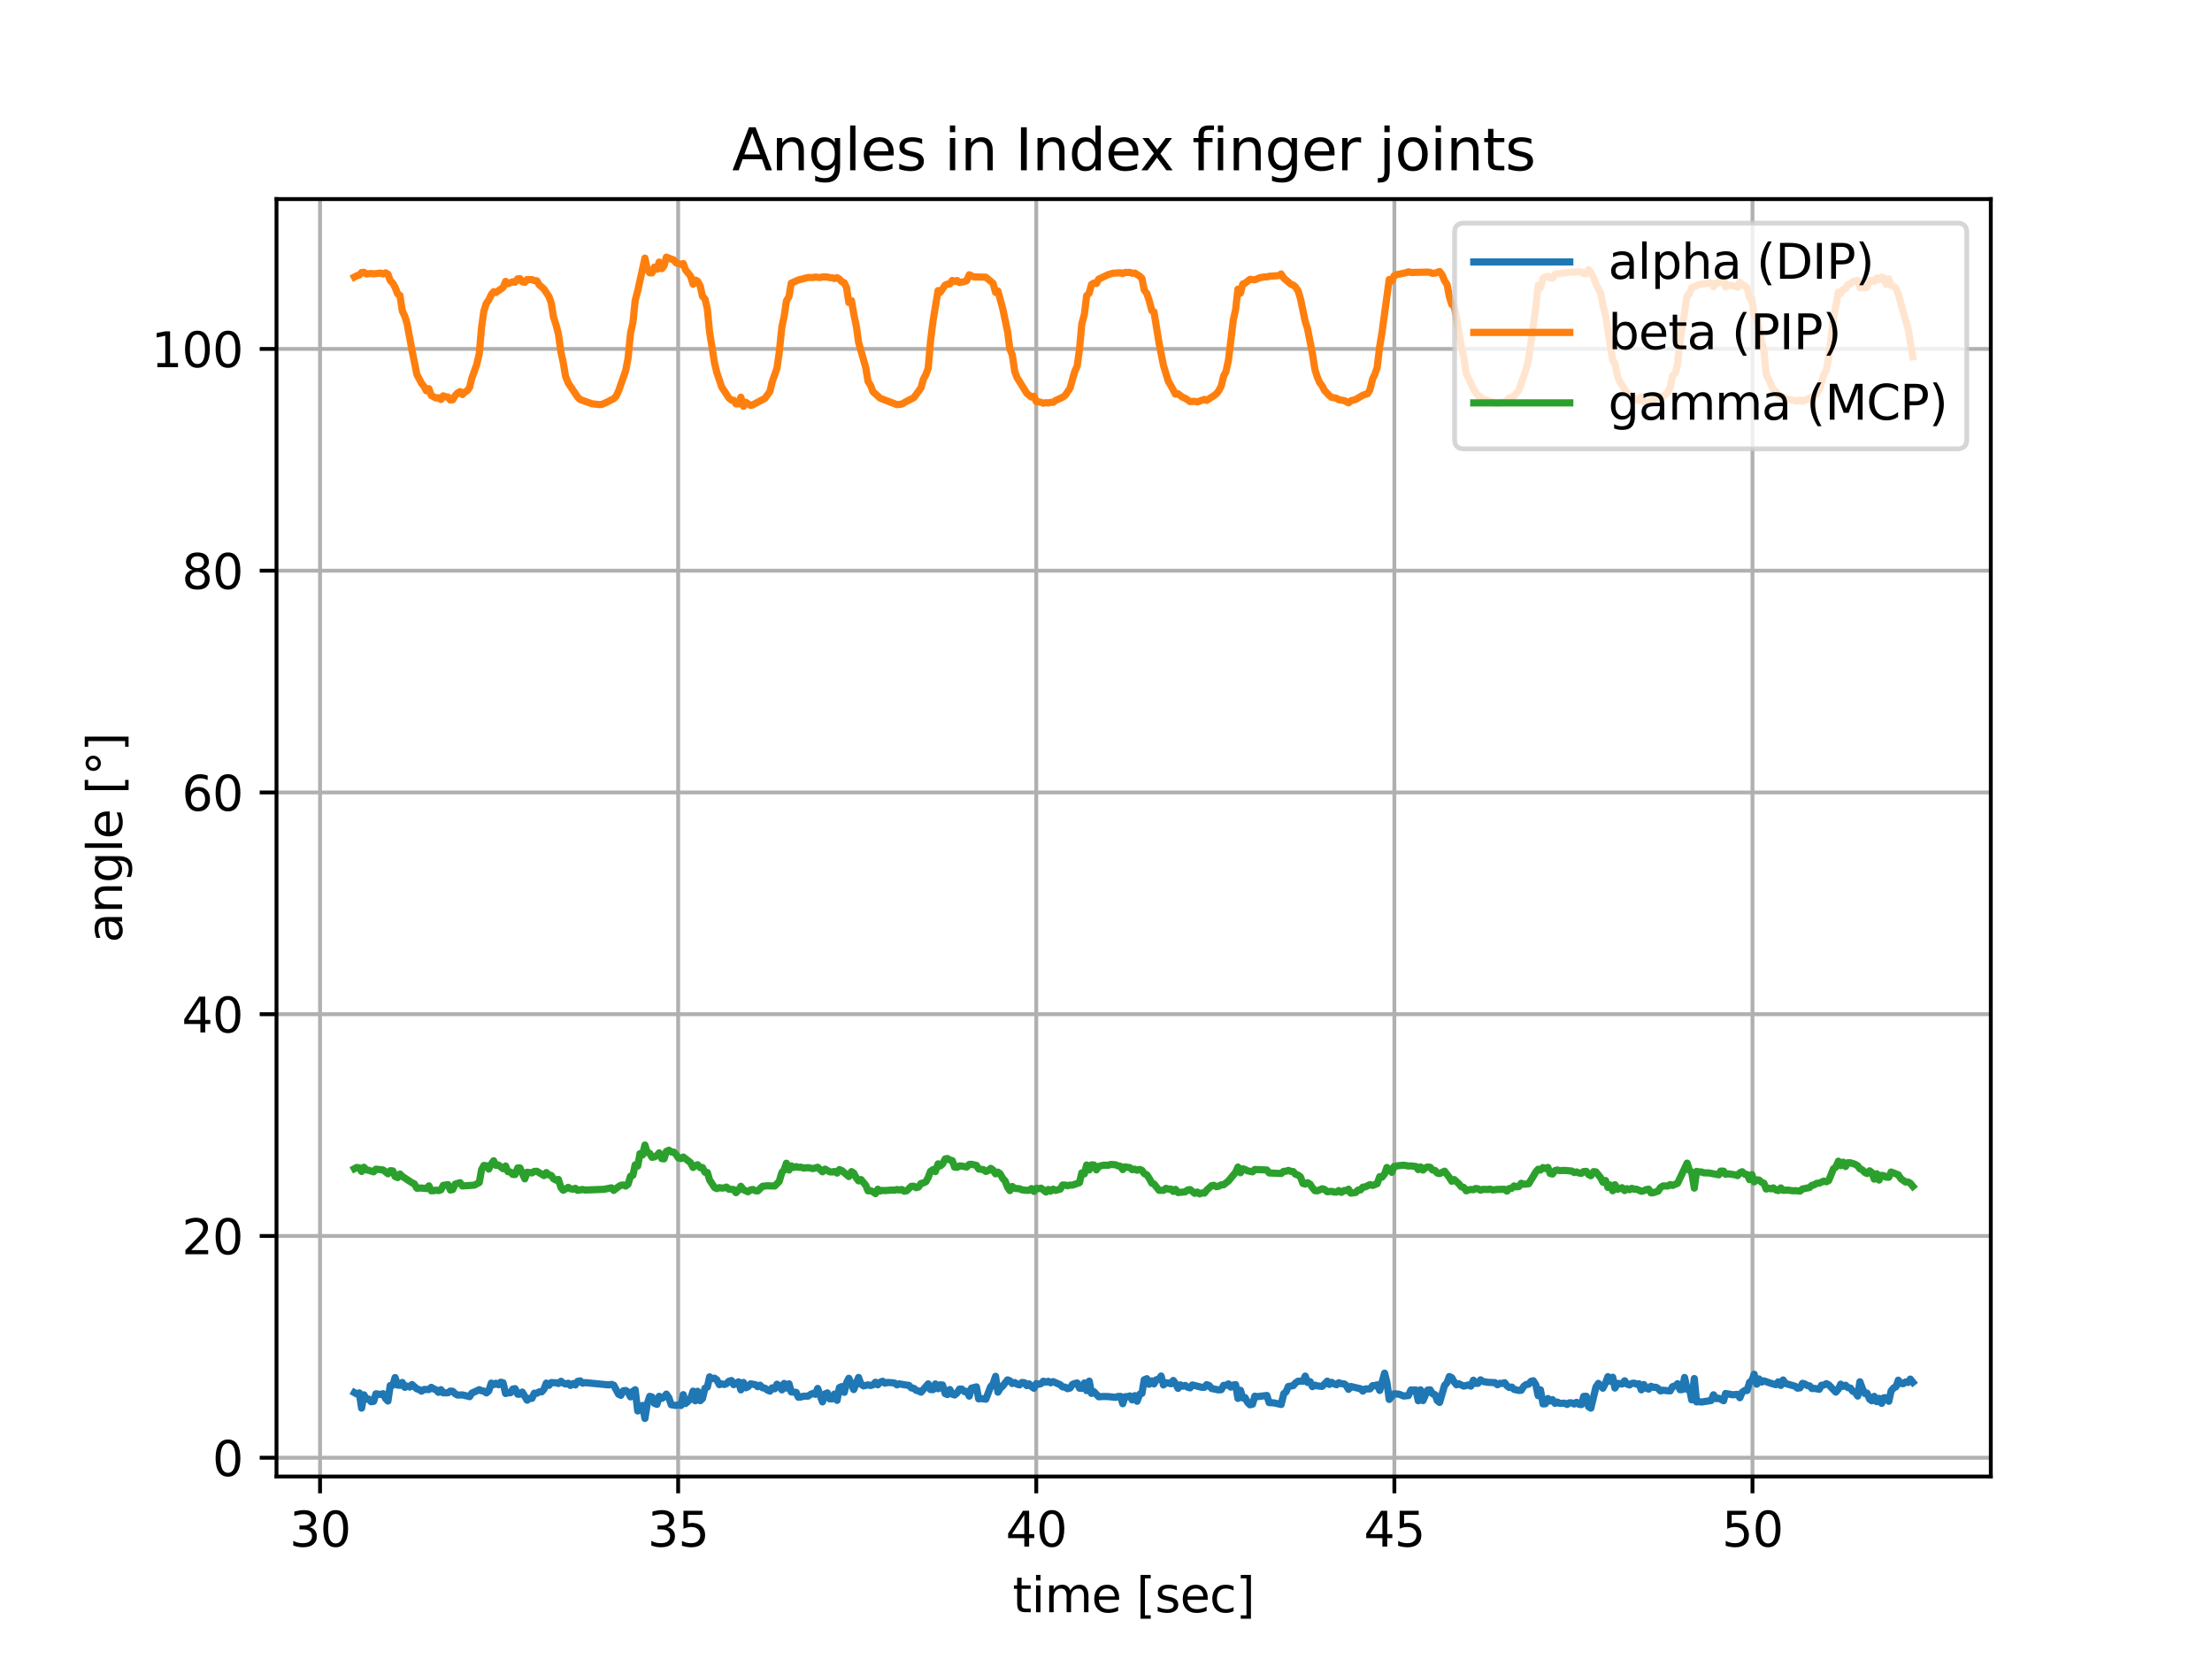 <?xml version="1.0" encoding="utf-8" standalone="no"?>
<!DOCTYPE svg PUBLIC "-//W3C//DTD SVG 1.1//EN"
  "http://www.w3.org/Graphics/SVG/1.1/DTD/svg11.dtd">
<svg xmlns:xlink="http://www.w3.org/1999/xlink" width="460.8pt" height="345.6pt" viewBox="0 0 460.8 345.6" xmlns="http://www.w3.org/2000/svg" version="1.1">
 <defs>
  <style type="text/css">*{stroke-linejoin: round; stroke-linecap: butt}</style>
 </defs>
 <g id="figure_1">
  <g id="patch_1">
   <path d="M 0 345.6 
L 460.8 345.6 
L 460.8 0 
L 0 0 
z
" style="fill: #ffffff"/>
  </g>
  <g id="axes_1">
   <g id="patch_2">
    <path d="M 57.6 307.584 
L 414.72 307.584 
L 414.72 41.472 
L 57.6 41.472 
z
" style="fill: #ffffff"/>
   </g>
   <g id="matplotlib.axis_1">
    <g id="xtick_1">
     <g id="line2d_1">
      <path d="M 66.672 307.584 
L 66.672 41.472 
" clip-path="url(#p2ecf21eaec)" style="fill: none; stroke: #b0b0b0; stroke-width: 0.8; stroke-linecap: square"/>
     </g>
     <g id="line2d_2">
      <defs>
       <path id="m22f701e687" d="M 0 0 
L 0 3.5 
" style="stroke: #000000; stroke-width: 0.8"/>
      </defs>
      <g>
       <use xlink:href="#m22f701e687" x="66.672" y="307.584" style="stroke: #000000; stroke-width: 0.8"/>
      </g>
     </g>
     <g id="text_1">
      <!-- 30 -->
      <g transform="translate(60.31 322.182) scale(0.1 -0.1)">
       <defs>
        <path id="DejaVuSans-33" d="M 2597 2516 
Q 3050 2419 3304 2112 
Q 3559 1806 3559 1356 
Q 3559 666 3084 287 
Q 2609 -91 1734 -91 
Q 1441 -91 1130 -33 
Q 819 25 488 141 
L 488 750 
Q 750 597 1062 519 
Q 1375 441 1716 441 
Q 2309 441 2620 675 
Q 2931 909 2931 1356 
Q 2931 1769 2642 2001 
Q 2353 2234 1838 2234 
L 1294 2234 
L 1294 2753 
L 1863 2753 
Q 2328 2753 2575 2939 
Q 2822 3125 2822 3475 
Q 2822 3834 2567 4026 
Q 2313 4219 1838 4219 
Q 1578 4219 1281 4162 
Q 984 4106 628 3988 
L 628 4550 
Q 988 4650 1302 4700 
Q 1616 4750 1894 4750 
Q 2613 4750 3031 4423 
Q 3450 4097 3450 3541 
Q 3450 3153 3228 2886 
Q 3006 2619 2597 2516 
z
" transform="scale(0.016)"/>
        <path id="DejaVuSans-30" d="M 2034 4250 
Q 1547 4250 1301 3770 
Q 1056 3291 1056 2328 
Q 1056 1369 1301 889 
Q 1547 409 2034 409 
Q 2525 409 2770 889 
Q 3016 1369 3016 2328 
Q 3016 3291 2770 3770 
Q 2525 4250 2034 4250 
z
M 2034 4750 
Q 2819 4750 3233 4129 
Q 3647 3509 3647 2328 
Q 3647 1150 3233 529 
Q 2819 -91 2034 -91 
Q 1250 -91 836 529 
Q 422 1150 422 2328 
Q 422 3509 836 4129 
Q 1250 4750 2034 4750 
z
" transform="scale(0.016)"/>
       </defs>
       <use xlink:href="#DejaVuSans-33"/>
       <use xlink:href="#DejaVuSans-30" x="63.623"/>
      </g>
     </g>
    </g>
    <g id="xtick_2">
     <g id="line2d_3">
      <path d="M 141.272 307.584 
L 141.272 41.472 
" clip-path="url(#p2ecf21eaec)" style="fill: none; stroke: #b0b0b0; stroke-width: 0.8; stroke-linecap: square"/>
     </g>
     <g id="line2d_4">
      <g>
       <use xlink:href="#m22f701e687" x="141.272" y="307.584" style="stroke: #000000; stroke-width: 0.8"/>
      </g>
     </g>
     <g id="text_2">
      <!-- 35 -->
      <g transform="translate(134.91 322.182) scale(0.1 -0.1)">
       <defs>
        <path id="DejaVuSans-35" d="M 691 4666 
L 3169 4666 
L 3169 4134 
L 1269 4134 
L 1269 2991 
Q 1406 3038 1543 3061 
Q 1681 3084 1819 3084 
Q 2600 3084 3056 2656 
Q 3513 2228 3513 1497 
Q 3513 744 3044 326 
Q 2575 -91 1722 -91 
Q 1428 -91 1123 -41 
Q 819 9 494 109 
L 494 744 
Q 775 591 1075 516 
Q 1375 441 1709 441 
Q 2250 441 2565 725 
Q 2881 1009 2881 1497 
Q 2881 1984 2565 2268 
Q 2250 2553 1709 2553 
Q 1456 2553 1204 2497 
Q 953 2441 691 2322 
L 691 4666 
z
" transform="scale(0.016)"/>
       </defs>
       <use xlink:href="#DejaVuSans-33"/>
       <use xlink:href="#DejaVuSans-35" x="63.623"/>
      </g>
     </g>
    </g>
    <g id="xtick_3">
     <g id="line2d_5">
      <path d="M 215.873 307.584 
L 215.873 41.472 
" clip-path="url(#p2ecf21eaec)" style="fill: none; stroke: #b0b0b0; stroke-width: 0.8; stroke-linecap: square"/>
     </g>
     <g id="line2d_6">
      <g>
       <use xlink:href="#m22f701e687" x="215.873" y="307.584" style="stroke: #000000; stroke-width: 0.8"/>
      </g>
     </g>
     <g id="text_3">
      <!-- 40 -->
      <g transform="translate(209.51 322.182) scale(0.1 -0.1)">
       <defs>
        <path id="DejaVuSans-34" d="M 2419 4116 
L 825 1625 
L 2419 1625 
L 2419 4116 
z
M 2253 4666 
L 3047 4666 
L 3047 1625 
L 3713 1625 
L 3713 1100 
L 3047 1100 
L 3047 0 
L 2419 0 
L 2419 1100 
L 313 1100 
L 313 1709 
L 2253 4666 
z
" transform="scale(0.016)"/>
       </defs>
       <use xlink:href="#DejaVuSans-34"/>
       <use xlink:href="#DejaVuSans-30" x="63.623"/>
      </g>
     </g>
    </g>
    <g id="xtick_4">
     <g id="line2d_7">
      <path d="M 290.473 307.584 
L 290.473 41.472 
" clip-path="url(#p2ecf21eaec)" style="fill: none; stroke: #b0b0b0; stroke-width: 0.8; stroke-linecap: square"/>
     </g>
     <g id="line2d_8">
      <g>
       <use xlink:href="#m22f701e687" x="290.473" y="307.584" style="stroke: #000000; stroke-width: 0.8"/>
      </g>
     </g>
     <g id="text_4">
      <!-- 45 -->
      <g transform="translate(284.11 322.182) scale(0.1 -0.1)">
       <use xlink:href="#DejaVuSans-34"/>
       <use xlink:href="#DejaVuSans-35" x="63.623"/>
      </g>
     </g>
    </g>
    <g id="xtick_5">
     <g id="line2d_9">
      <path d="M 365.073 307.584 
L 365.073 41.472 
" clip-path="url(#p2ecf21eaec)" style="fill: none; stroke: #b0b0b0; stroke-width: 0.8; stroke-linecap: square"/>
     </g>
     <g id="line2d_10">
      <g>
       <use xlink:href="#m22f701e687" x="365.073" y="307.584" style="stroke: #000000; stroke-width: 0.8"/>
      </g>
     </g>
     <g id="text_5">
      <!-- 50 -->
      <g transform="translate(358.71 322.182) scale(0.1 -0.1)">
       <use xlink:href="#DejaVuSans-35"/>
       <use xlink:href="#DejaVuSans-30" x="63.623"/>
      </g>
     </g>
    </g>
    <g id="text_6">
     <!-- time [sec] -->
     <g transform="translate(210.943 335.861) scale(0.1 -0.1)">
      <defs>
       <path id="DejaVuSans-74" d="M 1172 4494 
L 1172 3500 
L 2356 3500 
L 2356 3053 
L 1172 3053 
L 1172 1153 
Q 1172 725 1289 603 
Q 1406 481 1766 481 
L 2356 481 
L 2356 0 
L 1766 0 
Q 1100 0 847 248 
Q 594 497 594 1153 
L 594 3053 
L 172 3053 
L 172 3500 
L 594 3500 
L 594 4494 
L 1172 4494 
z
" transform="scale(0.016)"/>
       <path id="DejaVuSans-69" d="M 603 3500 
L 1178 3500 
L 1178 0 
L 603 0 
L 603 3500 
z
M 603 4863 
L 1178 4863 
L 1178 4134 
L 603 4134 
L 603 4863 
z
" transform="scale(0.016)"/>
       <path id="DejaVuSans-6d" d="M 3328 2828 
Q 3544 3216 3844 3400 
Q 4144 3584 4550 3584 
Q 5097 3584 5394 3201 
Q 5691 2819 5691 2113 
L 5691 0 
L 5113 0 
L 5113 2094 
Q 5113 2597 4934 2840 
Q 4756 3084 4391 3084 
Q 3944 3084 3684 2787 
Q 3425 2491 3425 1978 
L 3425 0 
L 2847 0 
L 2847 2094 
Q 2847 2600 2669 2842 
Q 2491 3084 2119 3084 
Q 1678 3084 1418 2786 
Q 1159 2488 1159 1978 
L 1159 0 
L 581 0 
L 581 3500 
L 1159 3500 
L 1159 2956 
Q 1356 3278 1631 3431 
Q 1906 3584 2284 3584 
Q 2666 3584 2933 3390 
Q 3200 3197 3328 2828 
z
" transform="scale(0.016)"/>
       <path id="DejaVuSans-65" d="M 3597 1894 
L 3597 1613 
L 953 1613 
Q 991 1019 1311 708 
Q 1631 397 2203 397 
Q 2534 397 2845 478 
Q 3156 559 3463 722 
L 3463 178 
Q 3153 47 2828 -22 
Q 2503 -91 2169 -91 
Q 1331 -91 842 396 
Q 353 884 353 1716 
Q 353 2575 817 3079 
Q 1281 3584 2069 3584 
Q 2775 3584 3186 3129 
Q 3597 2675 3597 1894 
z
M 3022 2063 
Q 3016 2534 2758 2815 
Q 2500 3097 2075 3097 
Q 1594 3097 1305 2825 
Q 1016 2553 972 2059 
L 3022 2063 
z
" transform="scale(0.016)"/>
       <path id="DejaVuSans-20" transform="scale(0.016)"/>
       <path id="DejaVuSans-5b" d="M 550 4863 
L 1875 4863 
L 1875 4416 
L 1125 4416 
L 1125 -397 
L 1875 -397 
L 1875 -844 
L 550 -844 
L 550 4863 
z
" transform="scale(0.016)"/>
       <path id="DejaVuSans-73" d="M 2834 3397 
L 2834 2853 
Q 2591 2978 2328 3040 
Q 2066 3103 1784 3103 
Q 1356 3103 1142 2972 
Q 928 2841 928 2578 
Q 928 2378 1081 2264 
Q 1234 2150 1697 2047 
L 1894 2003 
Q 2506 1872 2764 1633 
Q 3022 1394 3022 966 
Q 3022 478 2636 193 
Q 2250 -91 1575 -91 
Q 1294 -91 989 -36 
Q 684 19 347 128 
L 347 722 
Q 666 556 975 473 
Q 1284 391 1588 391 
Q 1994 391 2212 530 
Q 2431 669 2431 922 
Q 2431 1156 2273 1281 
Q 2116 1406 1581 1522 
L 1381 1569 
Q 847 1681 609 1914 
Q 372 2147 372 2553 
Q 372 3047 722 3315 
Q 1072 3584 1716 3584 
Q 2034 3584 2315 3537 
Q 2597 3491 2834 3397 
z
" transform="scale(0.016)"/>
       <path id="DejaVuSans-63" d="M 3122 3366 
L 3122 2828 
Q 2878 2963 2633 3030 
Q 2388 3097 2138 3097 
Q 1578 3097 1268 2742 
Q 959 2388 959 1747 
Q 959 1106 1268 751 
Q 1578 397 2138 397 
Q 2388 397 2633 464 
Q 2878 531 3122 666 
L 3122 134 
Q 2881 22 2623 -34 
Q 2366 -91 2075 -91 
Q 1284 -91 818 406 
Q 353 903 353 1747 
Q 353 2603 823 3093 
Q 1294 3584 2113 3584 
Q 2378 3584 2631 3529 
Q 2884 3475 3122 3366 
z
" transform="scale(0.016)"/>
       <path id="DejaVuSans-5d" d="M 1947 4863 
L 1947 -844 
L 622 -844 
L 622 -397 
L 1369 -397 
L 1369 4416 
L 622 4416 
L 622 4863 
L 1947 4863 
z
" transform="scale(0.016)"/>
      </defs>
      <use xlink:href="#DejaVuSans-74"/>
      <use xlink:href="#DejaVuSans-69" x="39.209"/>
      <use xlink:href="#DejaVuSans-6d" x="66.992"/>
      <use xlink:href="#DejaVuSans-65" x="164.404"/>
      <use xlink:href="#DejaVuSans-20" x="225.928"/>
      <use xlink:href="#DejaVuSans-5b" x="257.715"/>
      <use xlink:href="#DejaVuSans-73" x="296.729"/>
      <use xlink:href="#DejaVuSans-65" x="348.828"/>
      <use xlink:href="#DejaVuSans-63" x="410.352"/>
      <use xlink:href="#DejaVuSans-5d" x="465.332"/>
     </g>
    </g>
   </g>
   <g id="matplotlib.axis_2">
    <g id="ytick_1">
     <g id="line2d_11">
      <path d="M 57.6 303.673 
L 414.72 303.673 
" clip-path="url(#p2ecf21eaec)" style="fill: none; stroke: #b0b0b0; stroke-width: 0.8; stroke-linecap: square"/>
     </g>
     <g id="line2d_12">
      <defs>
       <path id="m34701bd8bf" d="M 0 0 
L -3.5 0 
" style="stroke: #000000; stroke-width: 0.8"/>
      </defs>
      <g>
       <use xlink:href="#m34701bd8bf" x="57.6" y="303.673" style="stroke: #000000; stroke-width: 0.8"/>
      </g>
     </g>
     <g id="text_7">
      <!-- 0 -->
      <g transform="translate(44.237 307.472) scale(0.1 -0.1)">
       <use xlink:href="#DejaVuSans-30"/>
      </g>
     </g>
    </g>
    <g id="ytick_2">
     <g id="line2d_13">
      <path d="M 57.6 257.476 
L 414.72 257.476 
" clip-path="url(#p2ecf21eaec)" style="fill: none; stroke: #b0b0b0; stroke-width: 0.8; stroke-linecap: square"/>
     </g>
     <g id="line2d_14">
      <g>
       <use xlink:href="#m34701bd8bf" x="57.6" y="257.476" style="stroke: #000000; stroke-width: 0.8"/>
      </g>
     </g>
     <g id="text_8">
      <!-- 20 -->
      <g transform="translate(37.875 261.275) scale(0.1 -0.1)">
       <defs>
        <path id="DejaVuSans-32" d="M 1228 531 
L 3431 531 
L 3431 0 
L 469 0 
L 469 531 
Q 828 903 1448 1529 
Q 2069 2156 2228 2338 
Q 2531 2678 2651 2914 
Q 2772 3150 2772 3378 
Q 2772 3750 2511 3984 
Q 2250 4219 1831 4219 
Q 1534 4219 1204 4116 
Q 875 4013 500 3803 
L 500 4441 
Q 881 4594 1212 4672 
Q 1544 4750 1819 4750 
Q 2544 4750 2975 4387 
Q 3406 4025 3406 3419 
Q 3406 3131 3298 2873 
Q 3191 2616 2906 2266 
Q 2828 2175 2409 1742 
Q 1991 1309 1228 531 
z
" transform="scale(0.016)"/>
       </defs>
       <use xlink:href="#DejaVuSans-32"/>
       <use xlink:href="#DejaVuSans-30" x="63.623"/>
      </g>
     </g>
    </g>
    <g id="ytick_3">
     <g id="line2d_15">
      <path d="M 57.6 211.279 
L 414.72 211.279 
" clip-path="url(#p2ecf21eaec)" style="fill: none; stroke: #b0b0b0; stroke-width: 0.8; stroke-linecap: square"/>
     </g>
     <g id="line2d_16">
      <g>
       <use xlink:href="#m34701bd8bf" x="57.6" y="211.279" style="stroke: #000000; stroke-width: 0.8"/>
      </g>
     </g>
     <g id="text_9">
      <!-- 40 -->
      <g transform="translate(37.875 215.078) scale(0.1 -0.1)">
       <use xlink:href="#DejaVuSans-34"/>
       <use xlink:href="#DejaVuSans-30" x="63.623"/>
      </g>
     </g>
    </g>
    <g id="ytick_4">
     <g id="line2d_17">
      <path d="M 57.6 165.082 
L 414.72 165.082 
" clip-path="url(#p2ecf21eaec)" style="fill: none; stroke: #b0b0b0; stroke-width: 0.8; stroke-linecap: square"/>
     </g>
     <g id="line2d_18">
      <g>
       <use xlink:href="#m34701bd8bf" x="57.6" y="165.082" style="stroke: #000000; stroke-width: 0.8"/>
      </g>
     </g>
     <g id="text_10">
      <!-- 60 -->
      <g transform="translate(37.875 168.881) scale(0.1 -0.1)">
       <defs>
        <path id="DejaVuSans-36" d="M 2113 2584 
Q 1688 2584 1439 2293 
Q 1191 2003 1191 1497 
Q 1191 994 1439 701 
Q 1688 409 2113 409 
Q 2538 409 2786 701 
Q 3034 994 3034 1497 
Q 3034 2003 2786 2293 
Q 2538 2584 2113 2584 
z
M 3366 4563 
L 3366 3988 
Q 3128 4100 2886 4159 
Q 2644 4219 2406 4219 
Q 1781 4219 1451 3797 
Q 1122 3375 1075 2522 
Q 1259 2794 1537 2939 
Q 1816 3084 2150 3084 
Q 2853 3084 3261 2657 
Q 3669 2231 3669 1497 
Q 3669 778 3244 343 
Q 2819 -91 2113 -91 
Q 1303 -91 875 529 
Q 447 1150 447 2328 
Q 447 3434 972 4092 
Q 1497 4750 2381 4750 
Q 2619 4750 2861 4703 
Q 3103 4656 3366 4563 
z
" transform="scale(0.016)"/>
       </defs>
       <use xlink:href="#DejaVuSans-36"/>
       <use xlink:href="#DejaVuSans-30" x="63.623"/>
      </g>
     </g>
    </g>
    <g id="ytick_5">
     <g id="line2d_19">
      <path d="M 57.6 118.885 
L 414.72 118.885 
" clip-path="url(#p2ecf21eaec)" style="fill: none; stroke: #b0b0b0; stroke-width: 0.8; stroke-linecap: square"/>
     </g>
     <g id="line2d_20">
      <g>
       <use xlink:href="#m34701bd8bf" x="57.6" y="118.885" style="stroke: #000000; stroke-width: 0.8"/>
      </g>
     </g>
     <g id="text_11">
      <!-- 80 -->
      <g transform="translate(37.875 122.684) scale(0.1 -0.1)">
       <defs>
        <path id="DejaVuSans-38" d="M 2034 2216 
Q 1584 2216 1326 1975 
Q 1069 1734 1069 1313 
Q 1069 891 1326 650 
Q 1584 409 2034 409 
Q 2484 409 2743 651 
Q 3003 894 3003 1313 
Q 3003 1734 2745 1975 
Q 2488 2216 2034 2216 
z
M 1403 2484 
Q 997 2584 770 2862 
Q 544 3141 544 3541 
Q 544 4100 942 4425 
Q 1341 4750 2034 4750 
Q 2731 4750 3128 4425 
Q 3525 4100 3525 3541 
Q 3525 3141 3298 2862 
Q 3072 2584 2669 2484 
Q 3125 2378 3379 2068 
Q 3634 1759 3634 1313 
Q 3634 634 3220 271 
Q 2806 -91 2034 -91 
Q 1263 -91 848 271 
Q 434 634 434 1313 
Q 434 1759 690 2068 
Q 947 2378 1403 2484 
z
M 1172 3481 
Q 1172 3119 1398 2916 
Q 1625 2713 2034 2713 
Q 2441 2713 2670 2916 
Q 2900 3119 2900 3481 
Q 2900 3844 2670 4047 
Q 2441 4250 2034 4250 
Q 1625 4250 1398 4047 
Q 1172 3844 1172 3481 
z
" transform="scale(0.016)"/>
       </defs>
       <use xlink:href="#DejaVuSans-38"/>
       <use xlink:href="#DejaVuSans-30" x="63.623"/>
      </g>
     </g>
    </g>
    <g id="ytick_6">
     <g id="line2d_21">
      <path d="M 57.6 72.688 
L 414.72 72.688 
" clip-path="url(#p2ecf21eaec)" style="fill: none; stroke: #b0b0b0; stroke-width: 0.8; stroke-linecap: square"/>
     </g>
     <g id="line2d_22">
      <g>
       <use xlink:href="#m34701bd8bf" x="57.6" y="72.688" style="stroke: #000000; stroke-width: 0.8"/>
      </g>
     </g>
     <g id="text_12">
      <!-- 100 -->
      <g transform="translate(31.512 76.487) scale(0.1 -0.1)">
       <defs>
        <path id="DejaVuSans-31" d="M 794 531 
L 1825 531 
L 1825 4091 
L 703 3866 
L 703 4441 
L 1819 4666 
L 2450 4666 
L 2450 531 
L 3481 531 
L 3481 0 
L 794 0 
L 794 531 
z
" transform="scale(0.016)"/>
       </defs>
       <use xlink:href="#DejaVuSans-31"/>
       <use xlink:href="#DejaVuSans-30" x="63.623"/>
       <use xlink:href="#DejaVuSans-30" x="127.246"/>
      </g>
     </g>
    </g>
    <g id="text_13">
     <!-- angle [°] -->
     <g transform="translate(25.433 196.391) rotate(-90) scale(0.1 -0.1)">
      <defs>
       <path id="DejaVuSans-61" d="M 2194 1759 
Q 1497 1759 1228 1600 
Q 959 1441 959 1056 
Q 959 750 1161 570 
Q 1363 391 1709 391 
Q 2188 391 2477 730 
Q 2766 1069 2766 1631 
L 2766 1759 
L 2194 1759 
z
M 3341 1997 
L 3341 0 
L 2766 0 
L 2766 531 
Q 2569 213 2275 61 
Q 1981 -91 1556 -91 
Q 1019 -91 701 211 
Q 384 513 384 1019 
Q 384 1609 779 1909 
Q 1175 2209 1959 2209 
L 2766 2209 
L 2766 2266 
Q 2766 2663 2505 2880 
Q 2244 3097 1772 3097 
Q 1472 3097 1187 3025 
Q 903 2953 641 2809 
L 641 3341 
Q 956 3463 1253 3523 
Q 1550 3584 1831 3584 
Q 2591 3584 2966 3190 
Q 3341 2797 3341 1997 
z
" transform="scale(0.016)"/>
       <path id="DejaVuSans-6e" d="M 3513 2113 
L 3513 0 
L 2938 0 
L 2938 2094 
Q 2938 2591 2744 2837 
Q 2550 3084 2163 3084 
Q 1697 3084 1428 2787 
Q 1159 2491 1159 1978 
L 1159 0 
L 581 0 
L 581 3500 
L 1159 3500 
L 1159 2956 
Q 1366 3272 1645 3428 
Q 1925 3584 2291 3584 
Q 2894 3584 3203 3211 
Q 3513 2838 3513 2113 
z
" transform="scale(0.016)"/>
       <path id="DejaVuSans-67" d="M 2906 1791 
Q 2906 2416 2648 2759 
Q 2391 3103 1925 3103 
Q 1463 3103 1205 2759 
Q 947 2416 947 1791 
Q 947 1169 1205 825 
Q 1463 481 1925 481 
Q 2391 481 2648 825 
Q 2906 1169 2906 1791 
z
M 3481 434 
Q 3481 -459 3084 -895 
Q 2688 -1331 1869 -1331 
Q 1566 -1331 1297 -1286 
Q 1028 -1241 775 -1147 
L 775 -588 
Q 1028 -725 1275 -790 
Q 1522 -856 1778 -856 
Q 2344 -856 2625 -561 
Q 2906 -266 2906 331 
L 2906 616 
Q 2728 306 2450 153 
Q 2172 0 1784 0 
Q 1141 0 747 490 
Q 353 981 353 1791 
Q 353 2603 747 3093 
Q 1141 3584 1784 3584 
Q 2172 3584 2450 3431 
Q 2728 3278 2906 2969 
L 2906 3500 
L 3481 3500 
L 3481 434 
z
" transform="scale(0.016)"/>
       <path id="DejaVuSans-6c" d="M 603 4863 
L 1178 4863 
L 1178 0 
L 603 0 
L 603 4863 
z
" transform="scale(0.016)"/>
       <path id="DejaVuSans-b0" d="M 1600 4347 
Q 1350 4347 1178 4173 
Q 1006 4000 1006 3750 
Q 1006 3503 1178 3333 
Q 1350 3163 1600 3163 
Q 1850 3163 2022 3333 
Q 2194 3503 2194 3750 
Q 2194 3997 2020 4172 
Q 1847 4347 1600 4347 
z
M 1600 4750 
Q 1800 4750 1984 4673 
Q 2169 4597 2303 4453 
Q 2447 4313 2519 4134 
Q 2591 3956 2591 3750 
Q 2591 3338 2302 3052 
Q 2013 2766 1594 2766 
Q 1172 2766 890 3047 
Q 609 3328 609 3750 
Q 609 4169 896 4459 
Q 1184 4750 1600 4750 
z
" transform="scale(0.016)"/>
      </defs>
      <use xlink:href="#DejaVuSans-61"/>
      <use xlink:href="#DejaVuSans-6e" x="61.279"/>
      <use xlink:href="#DejaVuSans-67" x="124.658"/>
      <use xlink:href="#DejaVuSans-6c" x="188.135"/>
      <use xlink:href="#DejaVuSans-65" x="215.918"/>
      <use xlink:href="#DejaVuSans-20" x="277.441"/>
      <use xlink:href="#DejaVuSans-5b" x="309.229"/>
      <use xlink:href="#DejaVuSans-b0" x="348.242"/>
      <use xlink:href="#DejaVuSans-5d" x="398.242"/>
     </g>
    </g>
   </g>
   <g id="line2d_23">
    <path d="M 73.833 290.112 
L 74.312 290.387 
L 74.848 290.162 
L 75.325 293.341 
L 75.81 290.567 
L 76.341 291.464 
L 76.817 291.452 
L 77.311 292.007 
L 77.832 291.926 
L 78.319 290.353 
L 79.324 290.501 
L 79.802 290.33 
L 80.341 291.377 
L 80.816 291.861 
L 81.293 288.623 
L 81.831 288.581 
L 82.307 286.97 
L 82.844 288.548 
L 83.322 288.585 
L 83.804 287.987 
L 84.337 289.011 
L 84.814 288.736 
L 85.365 288.949 
L 85.828 288.424 
L 86.846 289.331 
L 87.32 289.472 
L 87.803 289.809 
L 88.353 289.45 
L 89.35 289.467 
L 89.843 289.007 
L 90.305 289.316 
L 90.842 289.525 
L 91.332 290.047 
L 91.856 289.492 
L 92.335 290.148 
L 93.344 290.136 
L 93.818 289.781 
L 94.302 289.835 
L 94.838 290.355 
L 95.309 290.616 
L 96.323 290.583 
L 97.828 290.946 
L 98.29 290.212 
L 99.307 289.75 
L 99.842 289.495 
L 100.318 289.722 
L 100.801 289.797 
L 101.334 290.171 
L 101.812 289.758 
L 102.35 288.124 
L 102.839 288.445 
L 103.302 288.153 
L 103.839 288.464 
L 104.318 287.939 
L 104.793 288.06 
L 105.331 290.295 
L 105.809 290.129 
L 106.346 290.137 
L 106.822 289.374 
L 107.3 289.279 
L 107.853 290.448 
L 108.314 290.43 
L 108.792 289.994 
L 109.809 291.692 
L 110.362 291.296 
L 110.822 291.299 
L 111.299 290.232 
L 111.841 290.244 
L 112.314 289.951 
L 112.85 289.94 
L 113.329 289.384 
L 113.805 288.127 
L 114.359 288.598 
L 114.836 288.017 
L 115.85 288.062 
L 116.327 288.206 
L 116.864 287.749 
L 117.334 288.113 
L 117.811 288.318 
L 118.372 288.153 
L 118.825 288.612 
L 119.418 288.211 
L 119.863 288.512 
L 120.328 287.77 
L 120.863 287.66 
L 121.377 288.142 
L 121.866 288.024 
L 126.836 288.501 
L 127.369 288.393 
L 127.847 288.556 
L 128.86 290.441 
L 129.338 290.672 
L 129.86 289.724 
L 130.341 289.669 
L 130.83 289.989 
L 131.353 290.997 
L 131.847 289.834 
L 132.321 289.512 
L 132.845 293.929 
L 133.323 293.743 
L 133.858 292.768 
L 134.35 295.488 
L 134.83 292.472 
L 135.35 290.883 
L 135.828 291.019 
L 136.321 292.348 
L 136.857 292.549 
L 137.32 290.875 
L 137.861 291.314 
L 138.334 291.015 
L 138.812 290.418 
L 139.349 291.198 
L 139.826 292.637 
L 140.842 292.793 
L 141.321 292.65 
L 141.856 292.799 
L 142.334 290.528 
L 142.812 292.386 
L 143.828 291.47 
L 144.378 289.8 
L 144.839 291.806 
L 145.319 289.831 
L 145.869 291.787 
L 146.332 291.35 
L 146.869 289.172 
L 147.355 288.953 
L 147.824 286.824 
L 148.36 287.205 
L 148.853 287.099 
L 149.315 287.436 
L 149.852 288.445 
L 150.345 288.29 
L 150.867 288.415 
L 151.345 288.244 
L 151.824 287.749 
L 152.374 287.591 
L 152.836 288.449 
L 153.851 287.857 
L 154.332 289.537 
L 154.872 287.993 
L 155.345 289.102 
L 155.821 288.889 
L 156.376 288.28 
L 157.39 288.465 
L 157.852 288.87 
L 158.328 288.557 
L 158.866 289.108 
L 159.347 289.185 
L 159.819 289.542 
L 160.389 289.801 
L 160.835 289.12 
L 161.386 289.315 
L 161.86 288.355 
L 162.325 288.662 
L 162.879 289.538 
L 163.353 288.199 
L 163.817 289.163 
L 164.371 288.274 
L 164.832 289.957 
L 165.862 290.07 
L 166.323 291.074 
L 166.862 291.022 
L 167.353 290.854 
L 168.354 290.837 
L 168.847 290.481 
L 169.369 290.266 
L 169.862 290.461 
L 170.337 289.243 
L 171.338 292.034 
L 171.874 290.374 
L 172.354 290.165 
L 172.844 291.407 
L 173.366 291.409 
L 173.844 290.402 
L 174.381 291.717 
L 174.859 289.068 
L 175.336 288.855 
L 175.873 290.049 
L 176.352 288.062 
L 176.828 287.126 
L 177.845 289.471 
L 178.858 286.949 
L 179.365 288.365 
L 179.886 288.702 
L 180.827 288.494 
L 181.379 288.63 
L 181.84 288.494 
L 182.38 287.944 
L 182.872 288.478 
L 183.335 287.951 
L 183.87 287.739 
L 184.353 288.14 
L 184.899 287.989 
L 185.857 288.054 
L 186.377 288.129 
L 186.854 288.495 
L 187.346 288.273 
L 188.349 288.469 
L 189.361 288.607 
L 189.839 289.125 
L 190.375 289.221 
L 190.854 289.629 
L 191.33 289.757 
L 191.87 290.017 
L 193.36 288.285 
L 193.837 289.471 
L 194.373 289.483 
L 194.851 288.3 
L 195.421 289.296 
L 195.865 288.489 
L 196.344 288.521 
L 196.907 290.324 
L 197.358 290.515 
L 197.865 289.464 
L 198.392 290.438 
L 198.854 290.6 
L 199.394 290.157 
L 199.876 289.373 
L 200.352 289.368 
L 200.889 289.895 
L 201.378 289.843 
L 201.914 290.838 
L 202.378 289.181 
L 203.408 288.911 
L 203.87 291.415 
L 204.37 291.338 
L 205.363 291.478 
L 206.377 288.866 
L 206.856 288.32 
L 207.395 286.717 
L 207.883 290.014 
L 208.345 289.237 
L 208.884 288.73 
L 209.896 287.453 
L 210.373 287.646 
L 210.875 288.214 
L 211.39 288.003 
L 211.865 288.353 
L 212.406 288.493 
L 212.88 287.994 
L 213.417 288.054 
L 213.9 288.649 
L 214.372 288.281 
L 214.858 288.825 
L 215.392 289.199 
L 215.866 288.236 
L 216.404 288.359 
L 216.88 288.232 
L 217.356 287.727 
L 217.895 287.942 
L 218.376 287.749 
L 218.849 288.064 
L 219.387 287.815 
L 220.879 288.471 
L 221.36 288.92 
L 221.892 288.971 
L 222.371 289.283 
L 222.913 289.151 
L 223.384 288.428 
L 223.863 288.21 
L 224.4 288.103 
L 224.878 289.186 
L 225.356 289.227 
L 225.895 288.101 
L 226.368 289.698 
L 226.906 287.712 
L 227.391 290.274 
L 227.891 289.917 
L 228.883 290.972 
L 229.892 290.912 
L 230.91 290.933 
L 232.398 291.095 
L 232.873 290.91 
L 233.411 290.888 
L 233.889 292.422 
L 234.366 290.965 
L 234.903 290.947 
L 235.395 290.798 
L 235.857 291.624 
L 236.399 290.744 
L 236.875 291.904 
L 237.41 290.448 
L 237.887 290.265 
L 238.364 287.439 
L 238.902 287.206 
L 239.378 288.371 
L 239.958 287.673 
L 240.393 288.299 
L 240.869 287.439 
L 241.453 287.272 
L 241.885 286.654 
L 242.362 288.511 
L 242.904 288.071 
L 243.377 288.101 
L 243.921 288.264 
L 244.416 287.578 
L 244.868 288.226 
L 245.409 289.222 
L 245.883 288.491 
L 246.36 288.774 
L 246.914 288.613 
L 247.382 288.974 
L 247.915 289.123 
L 248.39 288.512 
L 250.419 289.016 
L 250.901 288.99 
L 251.374 288.443 
L 251.911 288.646 
L 252.404 289.248 
L 253.883 289.551 
L 254.417 289.486 
L 254.894 288.598 
L 255.373 288.604 
L 255.91 288.296 
L 256.387 288.961 
L 256.924 288.523 
L 257.401 288.444 
L 257.885 291.315 
L 258.418 289.629 
L 258.894 291.224 
L 259.371 291.141 
L 259.912 292.181 
L 260.387 292.641 
L 260.922 292.518 
L 261.4 290.848 
L 261.878 290.955 
L 263.906 290.701 
L 264.388 292.197 
L 265.398 292.247 
L 266.891 292.581 
L 267.429 290.329 
L 267.905 289.956 
L 268.384 288.832 
L 269.401 288.652 
L 269.874 288.101 
L 270.414 287.73 
L 271.427 287.743 
L 271.904 286.669 
L 272.385 287.987 
L 272.927 287.823 
L 273.396 288.865 
L 273.935 288.557 
L 274.41 288.698 
L 275.424 288.813 
L 276.499 287.72 
L 276.92 288.405 
L 277.394 287.965 
L 277.929 288.298 
L 278.441 288.466 
L 278.886 288.054 
L 279.432 288.244 
L 280.048 288.303 
L 280.393 288.552 
L 280.925 289.425 
L 281.393 288.827 
L 283.433 289.305 
L 283.899 289.793 
L 284.441 289.336 
L 285.391 289.329 
L 285.94 288.655 
L 286.408 288.639 
L 286.882 288.482 
L 287.422 289.65 
L 288.435 286.058 
L 288.914 287.965 
L 289.4 291.523 
L 290.416 290.345 
L 291.418 290.434 
L 292.433 290.818 
L 293.397 290.722 
L 293.928 289.559 
L 294.957 289.562 
L 295.453 291.805 
L 295.912 289.522 
L 296.431 291.767 
L 297.389 289.584 
L 297.924 289.527 
L 298.402 290.328 
L 298.961 290.546 
L 299.418 291.781 
L 299.896 292.154 
L 300.931 288.605 
L 301.447 288.038 
L 301.924 286.756 
L 302.424 287.003 
L 302.938 287.894 
L 303.42 288.482 
L 303.891 288.255 
L 304.912 288.751 
L 305.923 288.509 
L 306.404 288.758 
L 306.935 287.525 
L 307.415 288.184 
L 307.894 288.171 
L 308.426 287.446 
L 308.906 287.786 
L 309.919 287.967 
L 311.411 288.026 
L 311.95 288.468 
L 312.425 288.179 
L 312.902 288.191 
L 313.44 288.046 
L 313.917 288.674 
L 314.394 289.042 
L 314.931 288.952 
L 315.41 289.439 
L 316.424 289.655 
L 316.901 289.617 
L 317.44 288.783 
L 317.916 288.428 
L 318.452 288.348 
L 318.931 287.761 
L 319.409 287.637 
L 319.945 288.48 
L 320.424 290.74 
L 320.9 289.52 
L 321.436 292.462 
L 321.916 292.433 
L 322.452 291.338 
L 322.929 291.869 
L 323.414 291.577 
L 323.943 292.345 
L 324.421 292.073 
L 324.902 292.352 
L 325.912 292.302 
L 326.454 292.568 
L 326.928 292.227 
L 327.405 292.23 
L 327.943 292.483 
L 328.421 292.13 
L 328.958 292.555 
L 329.435 292.609 
L 329.911 290.89 
L 330.449 290.864 
L 330.928 293.047 
L 331.404 293.337 
L 332.458 288.965 
L 332.97 288.189 
L 333.911 289.186 
L 334.462 288.093 
L 334.955 286.778 
L 335.405 287.731 
L 335.954 286.902 
L 336.418 289.153 
L 336.975 288.179 
L 337.909 288.322 
L 338.445 287.648 
L 338.924 288.312 
L 339.461 288.517 
L 339.936 288.193 
L 340.423 288.129 
L 340.952 288.344 
L 341.429 288.263 
L 341.922 289.533 
L 342.444 288.433 
L 342.922 289.197 
L 343.461 289.375 
L 343.936 288.784 
L 344.413 289.003 
L 344.952 288.992 
L 345.429 289.262 
L 345.905 289.761 
L 346.445 289.604 
L 347.458 289.719 
L 347.939 289.738 
L 348.413 288.87 
L 349.024 288.698 
L 349.474 288.247 
L 349.986 289.505 
L 350.442 289.477 
L 350.922 286.952 
L 351.458 289.433 
L 351.933 289.192 
L 352.416 291.617 
L 352.952 287.175 
L 353.425 292.041 
L 353.962 291.988 
L 354.442 292.075 
L 356.469 291.75 
L 356.948 290.562 
L 357.551 291.361 
L 358.067 291.287 
L 359.052 291.797 
L 359.462 290.288 
L 360.95 290.56 
L 361.969 290.474 
L 362.442 291.174 
L 362.92 290.041 
L 363.458 289.659 
L 363.937 289.679 
L 364.47 287.955 
L 364.95 287.599 
L 365.425 286.282 
L 365.961 288.348 
L 366.442 287.263 
L 366.978 287.91 
L 367.455 287.664 
L 368.947 288.177 
L 369.969 288.466 
L 370.438 287.866 
L 370.976 288.611 
L 371.453 287.478 
L 371.93 288.202 
L 373.962 288.778 
L 374.446 289.179 
L 374.974 289.114 
L 375.488 288.176 
L 375.952 288.293 
L 376.467 288.631 
L 376.967 288.698 
L 377.486 289.263 
L 377.958 289.221 
L 378.98 289.419 
L 379.45 288.572 
L 379.928 288.542 
L 380.468 288.245 
L 380.942 288.471 
L 382.434 290.002 
L 382.971 289.382 
L 383.45 288.35 
L 383.986 288.795 
L 384.463 288.573 
L 384.965 289.076 
L 385.478 289.156 
L 385.956 289.831 
L 386.435 289.976 
L 386.996 290.827 
L 387.449 287.845 
L 387.984 289.304 
L 388.465 290.289 
L 388.938 290.218 
L 389.476 291.48 
L 389.956 291.808 
L 390.431 290.885 
L 390.969 291.997 
L 391.449 291.302 
L 391.983 292.352 
L 392.46 291.169 
L 392.941 291.195 
L 393.475 291.915 
L 393.953 289.758 
L 394.492 289.111 
L 394.967 288.904 
L 395.444 287.518 
L 395.986 288.196 
L 396.458 288.256 
L 396.941 287.898 
L 397.475 288.001 
L 397.95 287.289 
L 398.487 287.959 
L 398.487 287.959 
" clip-path="url(#p2ecf21eaec)" style="fill: none; stroke: #1f77b4; stroke-width: 1.5; stroke-linecap: square"/>
   </g>
   <g id="line2d_24">
    <path d="M 73.833 57.716 
L 74.312 57.457 
L 74.848 57.296 
L 75.325 56.769 
L 75.81 56.724 
L 76.341 57.071 
L 77.311 56.971 
L 77.832 57.053 
L 79.324 56.888 
L 79.802 57.07 
L 80.341 56.844 
L 80.816 57.12 
L 81.293 58.438 
L 81.831 59.003 
L 82.307 59.854 
L 82.844 61.239 
L 83.322 61.546 
L 83.804 64.775 
L 84.337 65.89 
L 84.814 67.485 
L 85.828 72.991 
L 86.846 78.01 
L 87.803 79.84 
L 88.353 80.536 
L 88.813 81.415 
L 89.35 80.973 
L 89.843 82.393 
L 90.842 82.913 
L 91.332 82.846 
L 91.856 83.225 
L 92.335 82.462 
L 92.835 82.669 
L 93.344 82.712 
L 93.818 83.339 
L 94.302 83.28 
L 94.838 82.384 
L 95.309 81.866 
L 95.845 81.57 
L 96.323 82.188 
L 96.8 81.701 
L 97.337 81.398 
L 97.828 80.708 
L 98.29 78.78 
L 99.307 75.969 
L 99.842 73.647 
L 100.318 68.19 
L 100.801 64.782 
L 101.334 63.141 
L 101.812 62.499 
L 102.35 61.377 
L 102.839 60.763 
L 103.302 60.945 
L 104.793 59.882 
L 105.331 58.618 
L 105.809 59.105 
L 106.822 58.693 
L 107.3 58.792 
L 107.853 58.072 
L 108.314 58.042 
L 108.792 58.701 
L 109.329 58.812 
L 109.809 58.236 
L 110.822 58.247 
L 111.299 58.461 
L 111.841 58.502 
L 112.314 59.312 
L 113.329 60.221 
L 114.359 61.787 
L 114.836 63.15 
L 115.297 66.032 
L 115.85 67.715 
L 116.327 69.57 
L 116.864 73.4 
L 117.334 75.534 
L 117.811 78.386 
L 118.372 79.79 
L 120.328 82.707 
L 120.863 83.236 
L 123.367 84.121 
L 124.861 84.287 
L 125.327 84.26 
L 126.356 83.821 
L 127.847 83.048 
L 128.311 82.607 
L 128.86 81.468 
L 130.341 77.217 
L 130.83 74.666 
L 131.353 69.412 
L 131.847 67.191 
L 132.321 62.591 
L 132.845 60.61 
L 134.35 53.77 
L 134.83 56.054 
L 135.35 56.848 
L 135.828 56.845 
L 136.321 55.641 
L 136.857 56.095 
L 137.32 54.587 
L 137.861 55.969 
L 138.334 55.365 
L 138.812 53.568 
L 140.363 54.168 
L 140.842 54.76 
L 141.856 55.073 
L 142.334 54.893 
L 142.812 56.223 
L 143.828 57.478 
L 144.378 59.204 
L 144.839 58.339 
L 145.319 58.571 
L 145.869 59.583 
L 146.332 61.712 
L 146.869 62.298 
L 147.355 64.367 
L 147.824 69.178 
L 148.853 75.648 
L 149.315 77.564 
L 150.345 80.621 
L 151.824 82.888 
L 152.374 83.345 
L 152.836 83.381 
L 153.317 84.141 
L 153.851 84.127 
L 154.332 82.743 
L 154.872 84.639 
L 155.345 83.806 
L 156.376 84.457 
L 156.835 84.325 
L 159.347 82.983 
L 160.389 81.552 
L 160.835 79.619 
L 161.86 76.712 
L 162.325 73.446 
L 162.879 68.108 
L 163.353 65.915 
L 163.817 62.73 
L 164.371 61.742 
L 164.832 58.981 
L 166.323 58.322 
L 168.354 57.802 
L 169.369 57.815 
L 169.862 57.719 
L 170.861 57.831 
L 171.338 57.674 
L 172.354 57.704 
L 172.844 57.836 
L 173.366 57.86 
L 173.844 58.018 
L 174.381 57.854 
L 174.859 58.135 
L 175.336 58.67 
L 175.873 58.902 
L 176.352 59.937 
L 176.828 63.025 
L 177.382 62.628 
L 177.845 65.39 
L 178.394 67.967 
L 178.858 71.323 
L 180.364 76.624 
L 180.827 79.468 
L 181.379 80.318 
L 181.84 81.572 
L 183.335 82.946 
L 186.854 84.291 
L 187.874 84.179 
L 188.883 83.594 
L 190.375 82.837 
L 191.87 80.781 
L 192.345 79.02 
L 192.883 78.021 
L 193.36 76.716 
L 193.837 71.135 
L 194.373 66.826 
L 195.421 60.528 
L 195.865 60.876 
L 196.907 59.391 
L 197.358 59.198 
L 197.865 59.153 
L 198.392 58.415 
L 198.854 58.645 
L 199.394 58.439 
L 199.876 58.862 
L 200.889 58.667 
L 201.378 58.47 
L 201.914 57.236 
L 202.853 57.676 
L 205.363 57.747 
L 206.856 58.997 
L 207.395 60.919 
L 207.883 60.613 
L 208.884 64.285 
L 209.896 69.066 
L 210.373 72.713 
L 210.875 73.91 
L 211.39 77.412 
L 211.865 78.651 
L 213.9 81.931 
L 214.858 82.713 
L 215.392 82.533 
L 215.866 83.637 
L 216.88 83.811 
L 217.356 83.998 
L 217.895 83.875 
L 218.376 83.957 
L 218.849 83.811 
L 219.387 83.815 
L 219.868 83.448 
L 221.36 82.758 
L 221.892 82.371 
L 222.913 80.84 
L 223.863 77.446 
L 224.4 76.248 
L 224.878 72.724 
L 225.356 67.518 
L 225.895 65.481 
L 226.368 61.592 
L 226.906 61.043 
L 227.391 59.243 
L 227.891 58.956 
L 228.398 59.068 
L 228.883 58.147 
L 230.91 57.188 
L 231.862 56.924 
L 233.411 56.821 
L 233.889 56.991 
L 234.366 56.758 
L 235.395 56.752 
L 235.857 56.936 
L 236.399 56.876 
L 237.41 57.524 
L 237.887 57.993 
L 238.364 60.411 
L 238.902 61.133 
L 239.378 62.545 
L 239.958 64.721 
L 240.393 64.967 
L 241.453 71.478 
L 242.362 76.1 
L 243.377 79.427 
L 243.921 80.326 
L 244.868 82.114 
L 245.409 82.024 
L 246.36 82.764 
L 246.914 82.975 
L 247.915 83.661 
L 248.873 83.6 
L 249.407 83.734 
L 250.901 83.202 
L 251.374 83.414 
L 252.867 82.433 
L 253.402 82.031 
L 253.883 81.426 
L 254.417 80.377 
L 254.894 78.352 
L 255.373 77.483 
L 255.91 75.021 
L 256.924 66.614 
L 257.401 64.532 
L 257.885 60.23 
L 258.418 61.064 
L 258.894 59.16 
L 259.371 58.987 
L 260.387 58.192 
L 261.4 58.291 
L 262.415 57.866 
L 263.37 57.678 
L 263.906 57.692 
L 264.388 57.548 
L 266.416 57.409 
L 266.891 57.08 
L 267.429 57.938 
L 268.919 59.205 
L 269.401 59.383 
L 269.874 59.784 
L 270.414 60.614 
L 270.898 62.158 
L 271.904 66.99 
L 272.385 68.465 
L 273.396 73.639 
L 273.935 77.013 
L 274.41 78.519 
L 274.888 79.659 
L 275.424 80.376 
L 275.903 81.327 
L 276.92 82.39 
L 277.394 82.773 
L 278.441 82.961 
L 278.886 83.274 
L 280.048 83.455 
L 280.925 83.931 
L 281.393 83.501 
L 282.408 83.224 
L 283.899 82.337 
L 284.914 81.993 
L 285.391 81.159 
L 285.94 78.954 
L 286.408 77.956 
L 286.882 76.605 
L 287.422 72.127 
L 287.898 69.265 
L 289.4 58.225 
L 289.941 58.544 
L 290.416 57.465 
L 290.882 57.238 
L 292.941 56.798 
L 293.397 56.627 
L 293.928 56.764 
L 297.389 56.687 
L 297.924 56.751 
L 298.402 56.945 
L 298.961 56.896 
L 299.896 56.557 
L 300.436 57.27 
L 300.931 58.494 
L 301.447 59.257 
L 301.924 61.782 
L 302.424 63.416 
L 302.938 63.901 
L 303.42 66.243 
L 304.43 72.224 
L 304.912 74.308 
L 305.443 77.84 
L 306.404 79.82 
L 306.935 81.059 
L 307.894 82.398 
L 308.426 82.651 
L 308.906 83.122 
L 309.919 83.39 
L 310.398 83.715 
L 310.941 83.72 
L 311.411 83.97 
L 312.425 84.03 
L 312.902 83.774 
L 313.44 83.785 
L 313.917 83.42 
L 314.394 82.899 
L 315.41 82.497 
L 316.424 81.254 
L 317.916 76.93 
L 318.452 74.721 
L 319.945 63.998 
L 320.424 59.414 
L 320.9 59.946 
L 321.436 57.951 
L 321.916 57.668 
L 322.452 57.532 
L 322.929 57.902 
L 323.414 57.943 
L 323.943 57.119 
L 325.436 56.906 
L 326.928 56.717 
L 328.958 56.633 
L 329.435 56.66 
L 329.911 57.004 
L 330.449 57.011 
L 330.928 56.185 
L 331.404 56.769 
L 331.985 57.862 
L 332.458 59.188 
L 333.437 61.055 
L 333.911 63.54 
L 334.462 65.676 
L 335.954 75.053 
L 336.418 75.696 
L 336.975 78.451 
L 337.446 79.525 
L 338.924 81.835 
L 339.461 82.328 
L 339.936 82.926 
L 340.423 82.99 
L 340.952 83.314 
L 341.429 83.426 
L 341.922 82.664 
L 342.444 83.637 
L 342.922 83.866 
L 343.461 83.822 
L 344.952 82.945 
L 345.429 83.004 
L 345.905 82.537 
L 346.445 82.603 
L 347.458 81.654 
L 347.939 80.69 
L 348.413 78.236 
L 349.024 77.7 
L 349.474 75.692 
L 349.986 71.114 
L 351.458 61.603 
L 351.933 61.216 
L 352.416 59.897 
L 352.952 59.742 
L 353.962 59.248 
L 356.469 58.936 
L 356.948 59.718 
L 357.551 58.966 
L 358.067 58.884 
L 358.441 58.132 
L 359.052 58.142 
L 359.462 59.775 
L 359.947 59.5 
L 360.475 59.407 
L 361.428 59.639 
L 361.969 59.842 
L 362.442 58.771 
L 362.92 59.312 
L 363.458 59.494 
L 363.937 60.015 
L 364.47 62.046 
L 364.95 62.266 
L 365.425 65.746 
L 365.961 66.037 
L 366.442 68.752 
L 367.455 73.121 
L 367.935 77.992 
L 369.426 81.214 
L 369.969 81.549 
L 370.438 82.251 
L 371.93 83.068 
L 373.962 83.465 
L 374.446 83.531 
L 374.974 83.361 
L 375.488 83.611 
L 375.952 83.339 
L 376.467 83.22 
L 376.967 82.946 
L 377.486 82.791 
L 377.958 82.348 
L 378.437 82.069 
L 378.98 81.162 
L 379.928 78.085 
L 380.468 77.069 
L 380.942 74.545 
L 381.958 66.272 
L 382.971 60.846 
L 383.45 61.137 
L 383.986 60.256 
L 384.463 60.14 
L 384.965 59.263 
L 385.478 59.137 
L 385.956 58.664 
L 386.996 58.395 
L 387.449 59.947 
L 387.984 59.783 
L 388.465 60.002 
L 388.938 59.811 
L 389.476 58.438 
L 389.956 58.455 
L 390.431 58.641 
L 390.969 57.925 
L 391.449 58.309 
L 391.983 57.746 
L 392.46 57.946 
L 392.941 59.247 
L 393.475 58.074 
L 393.953 59.465 
L 394.492 59.649 
L 394.967 60.058 
L 395.444 61.267 
L 397.475 68.497 
L 398.487 74.323 
L 398.487 74.323 
" clip-path="url(#p2ecf21eaec)" style="fill: none; stroke: #ff7f0e; stroke-width: 1.5; stroke-linecap: square"/>
   </g>
   <g id="line2d_25">
    <path d="M 73.833 243.459 
L 74.312 243.194 
L 74.848 243.293 
L 75.325 244.04 
L 75.81 243.156 
L 76.341 243.711 
L 76.817 243.799 
L 77.832 244.113 
L 78.319 243.559 
L 79.802 243.723 
L 80.816 244.517 
L 81.293 243.878 
L 81.831 243.927 
L 82.307 245.087 
L 82.844 245.318 
L 83.322 244.564 
L 83.804 245.058 
L 85.828 246.398 
L 86.306 246.608 
L 86.846 247.529 
L 87.803 247.486 
L 88.813 247.599 
L 89.35 247.035 
L 89.843 248.063 
L 90.305 248.051 
L 90.842 247.923 
L 91.332 248.027 
L 91.856 247.869 
L 92.335 246.927 
L 93.344 246.786 
L 93.818 247.906 
L 94.302 247.812 
L 94.838 246.669 
L 95.845 246.367 
L 96.323 247.059 
L 98.828 246.884 
L 99.842 246.346 
L 100.318 243.672 
L 100.801 242.78 
L 101.334 242.847 
L 101.812 243.537 
L 102.35 242.48 
L 102.839 241.813 
L 103.302 242.752 
L 103.839 242.701 
L 104.793 243.47 
L 105.331 242.896 
L 105.809 244.075 
L 106.346 244.17 
L 106.822 244.662 
L 107.3 244.676 
L 107.853 243.3 
L 108.314 243.302 
L 109.329 245.576 
L 109.809 244.209 
L 110.822 244.333 
L 111.299 244.03 
L 111.841 244.005 
L 113.329 244.898 
L 113.805 244.268 
L 114.359 244.763 
L 114.836 244.872 
L 115.297 245.539 
L 115.85 245.849 
L 116.327 245.698 
L 116.864 247.408 
L 117.334 247.955 
L 118.372 247.346 
L 118.825 247.645 
L 119.418 247.735 
L 119.863 247.544 
L 120.328 247.972 
L 121.377 247.783 
L 121.866 247.903 
L 125.816 247.759 
L 127.369 247.444 
L 127.847 247.975 
L 128.86 247.201 
L 129.338 246.91 
L 129.86 246.856 
L 130.341 247.077 
L 130.83 246.714 
L 131.353 245.032 
L 131.847 244.829 
L 132.321 242.654 
L 132.845 242.914 
L 133.323 240.32 
L 133.858 240.604 
L 134.35 238.533 
L 134.83 240.078 
L 135.35 240.279 
L 135.828 241.093 
L 136.321 240.996 
L 136.857 240.716 
L 137.32 240.158 
L 137.861 241.365 
L 138.334 241.409 
L 138.812 239.857 
L 139.349 239.607 
L 139.826 239.967 
L 140.363 240.017 
L 140.842 240.5 
L 141.321 241.224 
L 141.856 241.357 
L 142.334 241.029 
L 143.828 242.177 
L 144.378 243.207 
L 144.839 242.843 
L 145.319 242.629 
L 145.869 243.243 
L 146.332 243.21 
L 146.869 244.211 
L 147.355 244.239 
L 147.824 245.811 
L 148.853 247.381 
L 149.315 247.612 
L 149.852 247.402 
L 150.345 247.498 
L 150.867 247.462 
L 151.345 247.291 
L 151.824 247.728 
L 152.836 247.797 
L 153.317 248.454 
L 153.851 247.923 
L 154.332 247.132 
L 154.872 247.848 
L 155.821 248.27 
L 156.376 247.864 
L 156.835 247.789 
L 157.39 248.062 
L 157.852 248.087 
L 158.866 247.118 
L 159.819 247.022 
L 161.386 247.07 
L 162.325 246.118 
L 162.879 244.263 
L 163.353 243.705 
L 163.817 242.323 
L 164.371 243.732 
L 164.832 242.867 
L 165.37 243.193 
L 165.862 243.024 
L 166.323 243.179 
L 166.862 243.139 
L 167.353 243.323 
L 168.354 243.236 
L 169.369 243.445 
L 170.337 243.159 
L 171.338 244.107 
L 171.874 243.551 
L 172.844 244.114 
L 173.366 244.15 
L 173.844 244.032 
L 174.381 244.374 
L 174.859 243.649 
L 175.336 243.835 
L 176.828 245.092 
L 177.382 244.067 
L 177.845 244.368 
L 178.394 245.403 
L 178.858 246 
L 179.365 245.724 
L 180.364 246.937 
L 180.827 248.072 
L 181.379 248.042 
L 181.84 248.253 
L 182.38 248.65 
L 182.872 247.729 
L 183.335 248.113 
L 183.87 247.974 
L 184.353 248.023 
L 185.857 247.904 
L 186.377 247.943 
L 186.854 247.793 
L 187.346 247.897 
L 187.874 247.797 
L 188.349 248.148 
L 188.883 248.052 
L 189.839 247.129 
L 190.375 247.104 
L 190.854 247.426 
L 191.33 247.281 
L 191.87 246.533 
L 192.345 246.433 
L 192.883 246.169 
L 193.36 245.299 
L 193.837 244.007 
L 194.373 243.651 
L 194.851 244.063 
L 195.421 242.45 
L 195.865 242.891 
L 196.344 242.495 
L 196.907 241.426 
L 197.358 241.339 
L 197.865 241.638 
L 198.392 241.804 
L 198.854 243.13 
L 199.394 243.177 
L 199.876 242.88 
L 200.352 242.906 
L 201.378 243.109 
L 201.914 242.571 
L 202.378 242.538 
L 203.408 242.775 
L 203.87 243.515 
L 204.902 243.666 
L 205.363 244.042 
L 205.9 243.842 
L 206.377 243.392 
L 206.856 243.724 
L 207.395 244.536 
L 207.883 244.175 
L 208.345 244.523 
L 208.884 245.468 
L 209.392 246.021 
L 209.896 247.342 
L 210.373 248.023 
L 210.875 247.167 
L 211.39 247.557 
L 212.406 247.642 
L 212.88 247.868 
L 213.9 247.975 
L 214.372 247.946 
L 214.858 247.614 
L 215.392 248.196 
L 215.866 247.539 
L 216.404 247.626 
L 216.88 247.516 
L 217.895 248.322 
L 218.376 247.784 
L 218.849 248.15 
L 219.387 247.716 
L 219.868 247.987 
L 220.879 247.715 
L 221.36 246.863 
L 221.892 246.865 
L 222.371 247.023 
L 222.913 246.864 
L 223.384 246.894 
L 224.878 246.373 
L 225.356 244.335 
L 225.895 244.54 
L 226.368 242.687 
L 226.906 243.724 
L 227.391 242.664 
L 227.891 242.688 
L 228.398 243.709 
L 228.883 242.98 
L 229.892 242.738 
L 230.91 242.739 
L 231.387 242.575 
L 232.398 242.643 
L 232.873 242.869 
L 233.411 242.96 
L 233.889 243.646 
L 234.366 243.073 
L 235.395 243.251 
L 235.857 243.664 
L 236.399 243.561 
L 236.875 243.781 
L 237.41 243.611 
L 237.887 243.806 
L 238.364 244.473 
L 238.902 244.73 
L 239.378 245.428 
L 239.958 246.493 
L 240.393 246.634 
L 241.453 247.962 
L 242.362 247.98 
L 242.904 247.556 
L 243.377 247.713 
L 243.921 247.7 
L 244.416 248.195 
L 244.868 247.76 
L 245.409 248.435 
L 246.914 248.281 
L 247.382 247.909 
L 247.915 247.81 
L 248.873 248.588 
L 249.407 248.327 
L 249.897 248.717 
L 250.419 248.496 
L 250.901 248.543 
L 251.374 247.937 
L 252.404 246.997 
L 252.867 246.919 
L 253.402 247.21 
L 253.883 247.104 
L 254.417 246.817 
L 254.894 246.812 
L 255.91 246.026 
L 257.401 244.207 
L 257.885 243.12 
L 258.418 244.306 
L 258.894 243.486 
L 259.371 243.626 
L 259.912 243.921 
L 260.922 244.111 
L 261.4 243.627 
L 263.906 243.732 
L 264.388 244.34 
L 266.891 244.466 
L 267.429 244.01 
L 267.905 243.991 
L 268.384 243.81 
L 268.919 244.017 
L 269.401 244.061 
L 269.874 244.619 
L 270.414 244.792 
L 270.898 245.144 
L 271.427 246.536 
L 271.904 246.667 
L 272.385 246.375 
L 272.927 246.699 
L 273.396 247.433 
L 273.935 248.04 
L 274.41 248.073 
L 275.424 247.644 
L 275.903 247.765 
L 276.499 248.269 
L 277.394 248.16 
L 277.929 248.332 
L 278.441 248.327 
L 278.886 248.018 
L 279.432 248.393 
L 280.048 247.992 
L 280.393 248.054 
L 280.925 247.727 
L 281.393 248.551 
L 282.408 248.424 
L 282.887 247.921 
L 283.433 247.875 
L 283.899 247.303 
L 284.441 247.243 
L 285.391 246.776 
L 285.94 246.945 
L 286.882 246.593 
L 287.422 245.119 
L 287.898 245.23 
L 288.435 244.55 
L 288.914 243.206 
L 289.4 243.608 
L 289.941 244.226 
L 290.416 242.988 
L 291.418 242.821 
L 292.433 242.733 
L 293.397 242.902 
L 293.928 242.876 
L 294.957 242.998 
L 295.453 243.655 
L 295.912 243.09 
L 296.431 243.744 
L 296.908 243.301 
L 297.389 243.101 
L 297.924 243.168 
L 298.402 243.717 
L 298.961 243.84 
L 299.418 244.374 
L 299.896 244.482 
L 300.931 243.981 
L 301.924 245.278 
L 302.424 246.078 
L 302.938 245.722 
L 303.891 246.582 
L 304.43 247.242 
L 304.912 247.348 
L 305.443 248.074 
L 305.923 247.871 
L 306.404 247.789 
L 306.935 247.841 
L 307.415 247.586 
L 307.894 247.647 
L 308.426 247.942 
L 308.906 247.759 
L 309.919 247.797 
L 310.398 247.709 
L 310.941 247.891 
L 311.95 247.775 
L 313.44 247.751 
L 313.917 248.128 
L 314.394 247.593 
L 314.931 247.541 
L 315.41 247.042 
L 315.954 247.242 
L 316.424 247.168 
L 316.901 246.493 
L 317.44 246.707 
L 318.452 246.598 
L 319.409 245.036 
L 319.945 244.126 
L 320.424 243.578 
L 320.9 243.743 
L 321.436 243.226 
L 321.916 243.416 
L 322.452 243.194 
L 322.929 244.461 
L 323.414 244.571 
L 323.943 243.846 
L 324.421 243.729 
L 324.902 243.864 
L 325.912 243.822 
L 326.928 243.902 
L 327.405 243.943 
L 327.943 244.265 
L 328.421 244.137 
L 328.958 244.361 
L 329.435 244.424 
L 329.911 244.048 
L 330.449 244.018 
L 330.928 244.676 
L 331.404 244.93 
L 331.985 244.067 
L 332.458 244.128 
L 333.437 245.335 
L 333.911 246.27 
L 334.462 245.916 
L 334.955 247.367 
L 335.405 246.846 
L 335.954 248.057 
L 336.418 246.797 
L 336.975 247.758 
L 337.909 247.424 
L 338.445 248.021 
L 338.924 247.621 
L 339.461 247.843 
L 339.936 247.548 
L 340.423 247.723 
L 340.952 247.742 
L 341.922 248.164 
L 342.444 248.052 
L 342.922 247.806 
L 343.461 247.731 
L 343.936 248.497 
L 344.413 248.462 
L 345.429 248.125 
L 345.905 247.379 
L 346.445 247.052 
L 347.458 247.067 
L 347.939 246.76 
L 348.413 246.954 
L 349.474 246.493 
L 351.458 242.297 
L 351.933 243.771 
L 352.416 244.222 
L 352.952 247.503 
L 353.425 244.021 
L 353.962 244.141 
L 354.442 244.133 
L 354.917 244.32 
L 355.933 244.338 
L 358.067 244.731 
L 358.441 243.967 
L 359.052 243.972 
L 359.462 244.621 
L 359.947 244.525 
L 361.428 244.726 
L 361.969 244.908 
L 362.442 244.315 
L 362.92 244.096 
L 363.458 244.599 
L 363.937 244.673 
L 364.47 245.738 
L 364.95 244.692 
L 365.425 246.213 
L 365.961 245.775 
L 366.442 245.828 
L 366.978 246.301 
L 367.455 246.483 
L 367.935 247.697 
L 368.471 247.531 
L 368.947 247.657 
L 369.426 247.458 
L 369.969 247.903 
L 370.438 248.021 
L 370.976 247.465 
L 371.453 247.965 
L 372.47 247.913 
L 373.424 248.062 
L 373.962 248.033 
L 374.974 248.127 
L 375.488 247.689 
L 376.967 247.384 
L 377.486 246.902 
L 377.958 246.815 
L 378.437 246.507 
L 378.98 246.479 
L 379.928 246.043 
L 380.468 246.185 
L 380.942 245.937 
L 381.958 243.457 
L 382.434 243.13 
L 382.971 241.899 
L 383.45 242.825 
L 383.986 242.103 
L 384.463 243.004 
L 384.965 242.215 
L 385.478 242.226 
L 386.435 242.537 
L 386.996 242.858 
L 387.449 243.47 
L 387.984 243.721 
L 388.465 244.234 
L 388.938 244.469 
L 389.476 243.905 
L 389.956 244.278 
L 390.431 245.626 
L 390.969 244.514 
L 391.449 245.831 
L 391.983 244.842 
L 392.46 244.923 
L 392.941 245.226 
L 393.475 245.243 
L 393.953 244.154 
L 395.444 244.73 
L 395.986 245.542 
L 396.941 246.229 
L 397.475 246.23 
L 397.95 246.486 
L 398.487 247.138 
L 398.487 247.138 
" clip-path="url(#p2ecf21eaec)" style="fill: none; stroke: #2ca02c; stroke-width: 1.5; stroke-linecap: square"/>
   </g>
   <g id="patch_3">
    <path d="M 57.6 307.584 
L 57.6 41.472 
" style="fill: none; stroke: #000000; stroke-width: 0.8; stroke-linejoin: miter; stroke-linecap: square"/>
   </g>
   <g id="patch_4">
    <path d="M 414.72 307.584 
L 414.72 41.472 
" style="fill: none; stroke: #000000; stroke-width: 0.8; stroke-linejoin: miter; stroke-linecap: square"/>
   </g>
   <g id="patch_5">
    <path d="M 57.6 307.584 
L 414.72 307.584 
" style="fill: none; stroke: #000000; stroke-width: 0.8; stroke-linejoin: miter; stroke-linecap: square"/>
   </g>
   <g id="patch_6">
    <path d="M 57.6 41.472 
L 414.72 41.472 
" style="fill: none; stroke: #000000; stroke-width: 0.8; stroke-linejoin: miter; stroke-linecap: square"/>
   </g>
   <g id="text_14">
    <!-- Angles in Index finger joints -->
    <g transform="translate(152.509 35.472) scale(0.12 -0.12)">
     <defs>
      <path id="DejaVuSans-41" d="M 2188 4044 
L 1331 1722 
L 3047 1722 
L 2188 4044 
z
M 1831 4666 
L 2547 4666 
L 4325 0 
L 3669 0 
L 3244 1197 
L 1141 1197 
L 716 0 
L 50 0 
L 1831 4666 
z
" transform="scale(0.016)"/>
      <path id="DejaVuSans-49" d="M 628 4666 
L 1259 4666 
L 1259 0 
L 628 0 
L 628 4666 
z
" transform="scale(0.016)"/>
      <path id="DejaVuSans-64" d="M 2906 2969 
L 2906 4863 
L 3481 4863 
L 3481 0 
L 2906 0 
L 2906 525 
Q 2725 213 2448 61 
Q 2172 -91 1784 -91 
Q 1150 -91 751 415 
Q 353 922 353 1747 
Q 353 2572 751 3078 
Q 1150 3584 1784 3584 
Q 2172 3584 2448 3432 
Q 2725 3281 2906 2969 
z
M 947 1747 
Q 947 1113 1208 752 
Q 1469 391 1925 391 
Q 2381 391 2643 752 
Q 2906 1113 2906 1747 
Q 2906 2381 2643 2742 
Q 2381 3103 1925 3103 
Q 1469 3103 1208 2742 
Q 947 2381 947 1747 
z
" transform="scale(0.016)"/>
      <path id="DejaVuSans-78" d="M 3513 3500 
L 2247 1797 
L 3578 0 
L 2900 0 
L 1881 1375 
L 863 0 
L 184 0 
L 1544 1831 
L 300 3500 
L 978 3500 
L 1906 2253 
L 2834 3500 
L 3513 3500 
z
" transform="scale(0.016)"/>
      <path id="DejaVuSans-66" d="M 2375 4863 
L 2375 4384 
L 1825 4384 
Q 1516 4384 1395 4259 
Q 1275 4134 1275 3809 
L 1275 3500 
L 2222 3500 
L 2222 3053 
L 1275 3053 
L 1275 0 
L 697 0 
L 697 3053 
L 147 3053 
L 147 3500 
L 697 3500 
L 697 3744 
Q 697 4328 969 4595 
Q 1241 4863 1831 4863 
L 2375 4863 
z
" transform="scale(0.016)"/>
      <path id="DejaVuSans-72" d="M 2631 2963 
Q 2534 3019 2420 3045 
Q 2306 3072 2169 3072 
Q 1681 3072 1420 2755 
Q 1159 2438 1159 1844 
L 1159 0 
L 581 0 
L 581 3500 
L 1159 3500 
L 1159 2956 
Q 1341 3275 1631 3429 
Q 1922 3584 2338 3584 
Q 2397 3584 2469 3576 
Q 2541 3569 2628 3553 
L 2631 2963 
z
" transform="scale(0.016)"/>
      <path id="DejaVuSans-6a" d="M 603 3500 
L 1178 3500 
L 1178 -63 
Q 1178 -731 923 -1031 
Q 669 -1331 103 -1331 
L -116 -1331 
L -116 -844 
L 38 -844 
Q 366 -844 484 -692 
Q 603 -541 603 -63 
L 603 3500 
z
M 603 4863 
L 1178 4863 
L 1178 4134 
L 603 4134 
L 603 4863 
z
" transform="scale(0.016)"/>
      <path id="DejaVuSans-6f" d="M 1959 3097 
Q 1497 3097 1228 2736 
Q 959 2375 959 1747 
Q 959 1119 1226 758 
Q 1494 397 1959 397 
Q 2419 397 2687 759 
Q 2956 1122 2956 1747 
Q 2956 2369 2687 2733 
Q 2419 3097 1959 3097 
z
M 1959 3584 
Q 2709 3584 3137 3096 
Q 3566 2609 3566 1747 
Q 3566 888 3137 398 
Q 2709 -91 1959 -91 
Q 1206 -91 779 398 
Q 353 888 353 1747 
Q 353 2609 779 3096 
Q 1206 3584 1959 3584 
z
" transform="scale(0.016)"/>
     </defs>
     <use xlink:href="#DejaVuSans-41"/>
     <use xlink:href="#DejaVuSans-6e" x="68.408"/>
     <use xlink:href="#DejaVuSans-67" x="131.787"/>
     <use xlink:href="#DejaVuSans-6c" x="195.264"/>
     <use xlink:href="#DejaVuSans-65" x="223.047"/>
     <use xlink:href="#DejaVuSans-73" x="284.57"/>
     <use xlink:href="#DejaVuSans-20" x="336.67"/>
     <use xlink:href="#DejaVuSans-69" x="368.457"/>
     <use xlink:href="#DejaVuSans-6e" x="396.24"/>
     <use xlink:href="#DejaVuSans-20" x="459.619"/>
     <use xlink:href="#DejaVuSans-49" x="491.406"/>
     <use xlink:href="#DejaVuSans-6e" x="520.898"/>
     <use xlink:href="#DejaVuSans-64" x="584.277"/>
     <use xlink:href="#DejaVuSans-65" x="647.754"/>
     <use xlink:href="#DejaVuSans-78" x="707.527"/>
     <use xlink:href="#DejaVuSans-20" x="766.707"/>
     <use xlink:href="#DejaVuSans-66" x="798.494"/>
     <use xlink:href="#DejaVuSans-69" x="833.699"/>
     <use xlink:href="#DejaVuSans-6e" x="861.482"/>
     <use xlink:href="#DejaVuSans-67" x="924.861"/>
     <use xlink:href="#DejaVuSans-65" x="988.338"/>
     <use xlink:href="#DejaVuSans-72" x="1049.861"/>
     <use xlink:href="#DejaVuSans-20" x="1090.975"/>
     <use xlink:href="#DejaVuSans-6a" x="1122.762"/>
     <use xlink:href="#DejaVuSans-6f" x="1150.545"/>
     <use xlink:href="#DejaVuSans-69" x="1211.727"/>
     <use xlink:href="#DejaVuSans-6e" x="1239.51"/>
     <use xlink:href="#DejaVuSans-74" x="1302.889"/>
     <use xlink:href="#DejaVuSans-73" x="1342.098"/>
    </g>
   </g>
   <g id="legend_1">
    <g id="patch_7">
     <path d="M 305.012 93.506 
L 407.72 93.506 
Q 409.72 93.506 409.72 91.506 
L 409.72 48.472 
Q 409.72 46.472 407.72 46.472 
L 305.012 46.472 
Q 303.012 46.472 303.012 48.472 
L 303.012 91.506 
Q 303.012 93.506 305.012 93.506 
z
" style="fill: #ffffff; opacity: 0.8; stroke: #cccccc; stroke-linejoin: miter"/>
    </g>
    <g id="line2d_26">
     <path d="M 307.012 54.57 
L 317.012 54.57 
L 327.012 54.57 
" style="fill: none; stroke: #1f77b4; stroke-width: 1.5; stroke-linecap: square"/>
    </g>
    <g id="text_15">
     <!-- alpha (DIP) -->
     <g transform="translate(335.012 58.07) scale(0.1 -0.1)">
      <defs>
       <path id="DejaVuSans-70" d="M 1159 525 
L 1159 -1331 
L 581 -1331 
L 581 3500 
L 1159 3500 
L 1159 2969 
Q 1341 3281 1617 3432 
Q 1894 3584 2278 3584 
Q 2916 3584 3314 3078 
Q 3713 2572 3713 1747 
Q 3713 922 3314 415 
Q 2916 -91 2278 -91 
Q 1894 -91 1617 61 
Q 1341 213 1159 525 
z
M 3116 1747 
Q 3116 2381 2855 2742 
Q 2594 3103 2138 3103 
Q 1681 3103 1420 2742 
Q 1159 2381 1159 1747 
Q 1159 1113 1420 752 
Q 1681 391 2138 391 
Q 2594 391 2855 752 
Q 3116 1113 3116 1747 
z
" transform="scale(0.016)"/>
       <path id="DejaVuSans-68" d="M 3513 2113 
L 3513 0 
L 2938 0 
L 2938 2094 
Q 2938 2591 2744 2837 
Q 2550 3084 2163 3084 
Q 1697 3084 1428 2787 
Q 1159 2491 1159 1978 
L 1159 0 
L 581 0 
L 581 4863 
L 1159 4863 
L 1159 2956 
Q 1366 3272 1645 3428 
Q 1925 3584 2291 3584 
Q 2894 3584 3203 3211 
Q 3513 2838 3513 2113 
z
" transform="scale(0.016)"/>
       <path id="DejaVuSans-28" d="M 1984 4856 
Q 1566 4138 1362 3434 
Q 1159 2731 1159 2009 
Q 1159 1288 1364 580 
Q 1569 -128 1984 -844 
L 1484 -844 
Q 1016 -109 783 600 
Q 550 1309 550 2009 
Q 550 2706 781 3412 
Q 1013 4119 1484 4856 
L 1984 4856 
z
" transform="scale(0.016)"/>
       <path id="DejaVuSans-44" d="M 1259 4147 
L 1259 519 
L 2022 519 
Q 2988 519 3436 956 
Q 3884 1394 3884 2338 
Q 3884 3275 3436 3711 
Q 2988 4147 2022 4147 
L 1259 4147 
z
M 628 4666 
L 1925 4666 
Q 3281 4666 3915 4102 
Q 4550 3538 4550 2338 
Q 4550 1131 3912 565 
Q 3275 0 1925 0 
L 628 0 
L 628 4666 
z
" transform="scale(0.016)"/>
       <path id="DejaVuSans-50" d="M 1259 4147 
L 1259 2394 
L 2053 2394 
Q 2494 2394 2734 2622 
Q 2975 2850 2975 3272 
Q 2975 3691 2734 3919 
Q 2494 4147 2053 4147 
L 1259 4147 
z
M 628 4666 
L 2053 4666 
Q 2838 4666 3239 4311 
Q 3641 3956 3641 3272 
Q 3641 2581 3239 2228 
Q 2838 1875 2053 1875 
L 1259 1875 
L 1259 0 
L 628 0 
L 628 4666 
z
" transform="scale(0.016)"/>
       <path id="DejaVuSans-29" d="M 513 4856 
L 1013 4856 
Q 1481 4119 1714 3412 
Q 1947 2706 1947 2009 
Q 1947 1309 1714 600 
Q 1481 -109 1013 -844 
L 513 -844 
Q 928 -128 1133 580 
Q 1338 1288 1338 2009 
Q 1338 2731 1133 3434 
Q 928 4138 513 4856 
z
" transform="scale(0.016)"/>
      </defs>
      <use xlink:href="#DejaVuSans-61"/>
      <use xlink:href="#DejaVuSans-6c" x="61.279"/>
      <use xlink:href="#DejaVuSans-70" x="89.062"/>
      <use xlink:href="#DejaVuSans-68" x="152.539"/>
      <use xlink:href="#DejaVuSans-61" x="215.918"/>
      <use xlink:href="#DejaVuSans-20" x="277.197"/>
      <use xlink:href="#DejaVuSans-28" x="308.984"/>
      <use xlink:href="#DejaVuSans-44" x="347.998"/>
      <use xlink:href="#DejaVuSans-49" x="425"/>
      <use xlink:href="#DejaVuSans-50" x="454.492"/>
      <use xlink:href="#DejaVuSans-29" x="514.795"/>
     </g>
    </g>
    <g id="line2d_27">
     <path d="M 307.012 69.249 
L 317.012 69.249 
L 327.012 69.249 
" style="fill: none; stroke: #ff7f0e; stroke-width: 1.5; stroke-linecap: square"/>
    </g>
    <g id="text_16">
     <!-- beta (PIP) -->
     <g transform="translate(335.012 72.749) scale(0.1 -0.1)">
      <defs>
       <path id="DejaVuSans-62" d="M 3116 1747 
Q 3116 2381 2855 2742 
Q 2594 3103 2138 3103 
Q 1681 3103 1420 2742 
Q 1159 2381 1159 1747 
Q 1159 1113 1420 752 
Q 1681 391 2138 391 
Q 2594 391 2855 752 
Q 3116 1113 3116 1747 
z
M 1159 2969 
Q 1341 3281 1617 3432 
Q 1894 3584 2278 3584 
Q 2916 3584 3314 3078 
Q 3713 2572 3713 1747 
Q 3713 922 3314 415 
Q 2916 -91 2278 -91 
Q 1894 -91 1617 61 
Q 1341 213 1159 525 
L 1159 0 
L 581 0 
L 581 4863 
L 1159 4863 
L 1159 2969 
z
" transform="scale(0.016)"/>
      </defs>
      <use xlink:href="#DejaVuSans-62"/>
      <use xlink:href="#DejaVuSans-65" x="63.477"/>
      <use xlink:href="#DejaVuSans-74" x="125"/>
      <use xlink:href="#DejaVuSans-61" x="164.209"/>
      <use xlink:href="#DejaVuSans-20" x="225.488"/>
      <use xlink:href="#DejaVuSans-28" x="257.275"/>
      <use xlink:href="#DejaVuSans-50" x="296.289"/>
      <use xlink:href="#DejaVuSans-49" x="356.592"/>
      <use xlink:href="#DejaVuSans-50" x="386.084"/>
      <use xlink:href="#DejaVuSans-29" x="446.387"/>
     </g>
    </g>
    <g id="line2d_28">
     <path d="M 307.012 83.927 
L 317.012 83.927 
L 327.012 83.927 
" style="fill: none; stroke: #2ca02c; stroke-width: 1.5; stroke-linecap: square"/>
    </g>
    <g id="text_17">
     <!-- gamma (MCP) -->
     <g transform="translate(335.012 87.427) scale(0.1 -0.1)">
      <defs>
       <path id="DejaVuSans-4d" d="M 628 4666 
L 1569 4666 
L 2759 1491 
L 3956 4666 
L 4897 4666 
L 4897 0 
L 4281 0 
L 4281 4097 
L 3078 897 
L 2444 897 
L 1241 4097 
L 1241 0 
L 628 0 
L 628 4666 
z
" transform="scale(0.016)"/>
       <path id="DejaVuSans-43" d="M 4122 4306 
L 4122 3641 
Q 3803 3938 3442 4084 
Q 3081 4231 2675 4231 
Q 1875 4231 1450 3742 
Q 1025 3253 1025 2328 
Q 1025 1406 1450 917 
Q 1875 428 2675 428 
Q 3081 428 3442 575 
Q 3803 722 4122 1019 
L 4122 359 
Q 3791 134 3420 21 
Q 3050 -91 2638 -91 
Q 1578 -91 968 557 
Q 359 1206 359 2328 
Q 359 3453 968 4101 
Q 1578 4750 2638 4750 
Q 3056 4750 3426 4639 
Q 3797 4528 4122 4306 
z
" transform="scale(0.016)"/>
      </defs>
      <use xlink:href="#DejaVuSans-67"/>
      <use xlink:href="#DejaVuSans-61" x="63.477"/>
      <use xlink:href="#DejaVuSans-6d" x="124.756"/>
      <use xlink:href="#DejaVuSans-6d" x="222.168"/>
      <use xlink:href="#DejaVuSans-61" x="319.58"/>
      <use xlink:href="#DejaVuSans-20" x="380.859"/>
      <use xlink:href="#DejaVuSans-28" x="412.646"/>
      <use xlink:href="#DejaVuSans-4d" x="451.66"/>
      <use xlink:href="#DejaVuSans-43" x="537.939"/>
      <use xlink:href="#DejaVuSans-50" x="607.764"/>
      <use xlink:href="#DejaVuSans-29" x="668.066"/>
     </g>
    </g>
   </g>
  </g>
 </g>
 <defs>
  <clipPath id="p2ecf21eaec">
   <rect x="57.6" y="41.472" width="357.12" height="266.112"/>
  </clipPath>
 </defs>
</svg>
